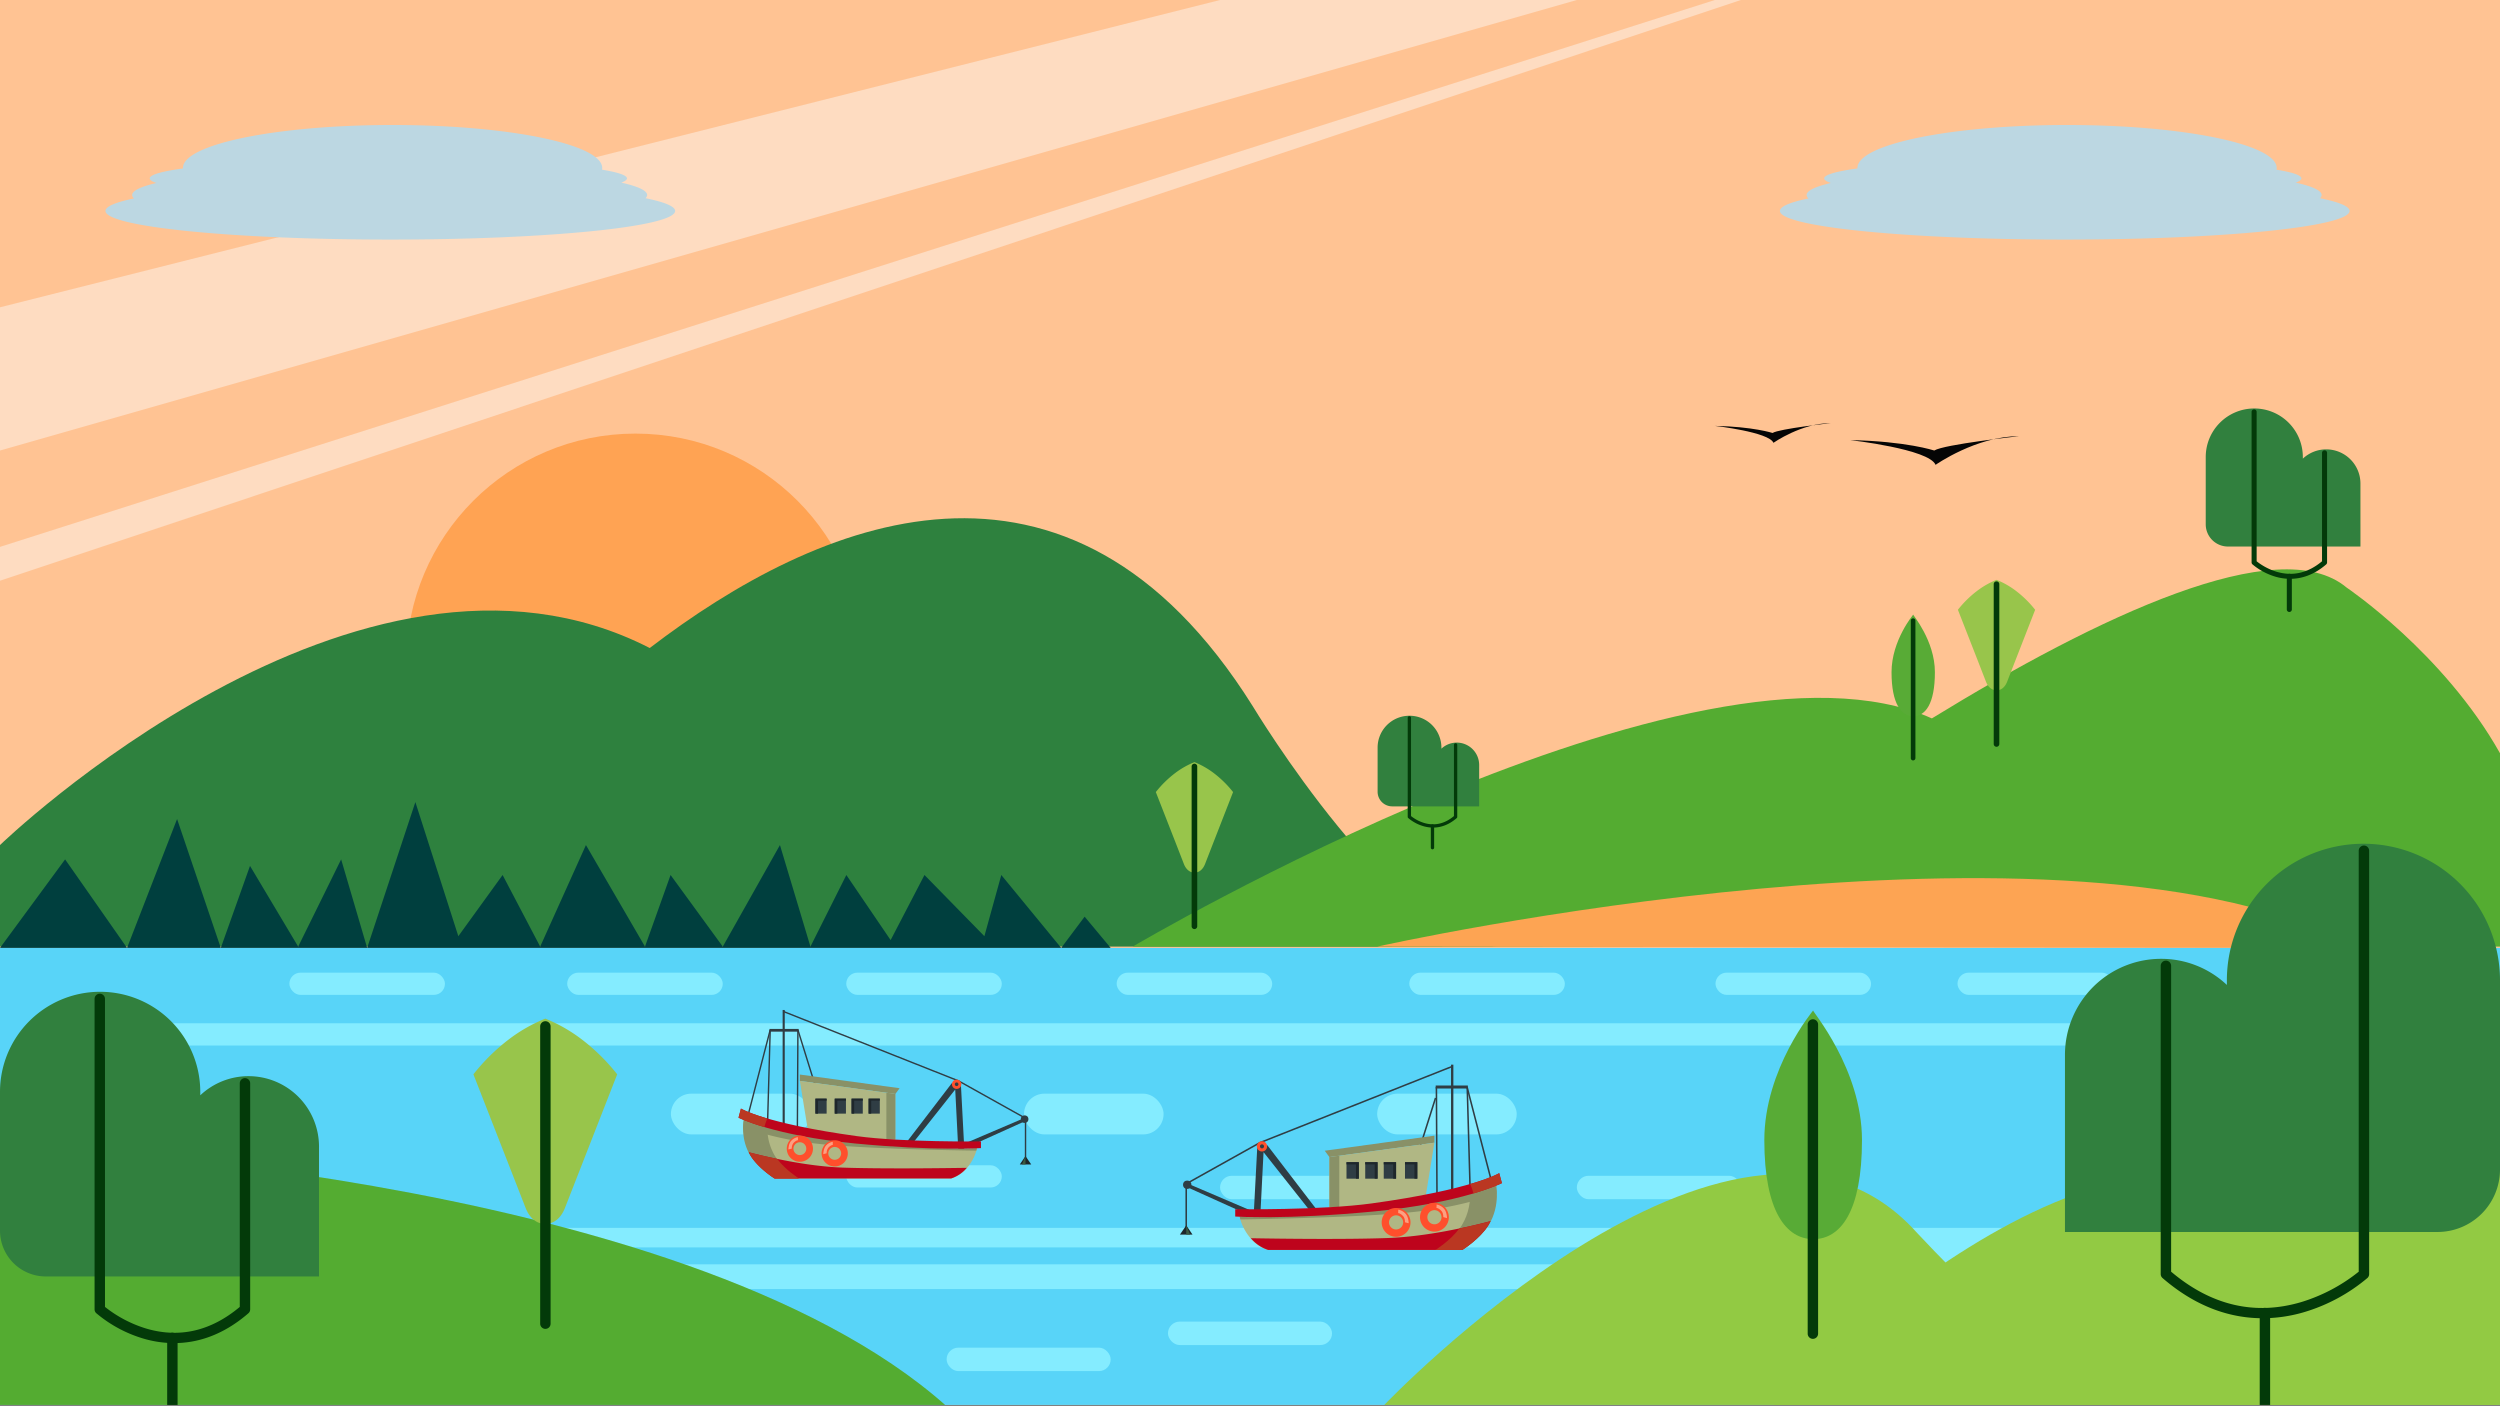 <svg id="Layer_1" data-name="Layer 1" xmlns="http://www.w3.org/2000/svg" xmlns:xlink="http://www.w3.org/1999/xlink" viewBox="0 0 1920 1080"><rect x="0" y="0" width="1920" height="1080" fill="#808080" stroke="none"/><defs><style>.cls-1{fill:none;}.cls-2{fill:#ffc393;}.cls-3{clip-path:url(#clip-path);}.cls-4{fill:#ffa353;}.cls-5{fill:#2e813e;}.cls-6{fill:#003f3e;}.cls-7{fill:#54ac31;}.cls-8{fill:#fda453;}.cls-9{fill:#58d4f8;}.cls-10{fill:#84ecff;}.cls-11{fill:#31803e;}.cls-12{fill:#033a09;}.cls-13{fill:#98c54b;}.cls-14{fill:#92ca43;}.cls-15{fill:#58ab36;}.cls-16{fill:#fedcc1;}.cls-17{fill:#bcd7e2;}.cls-18{fill:#050505;}.cls-19{fill:#2f3d44;}.cls-20{fill:#899167;}.cls-21{fill:#b0b784;}.cls-22{fill:#1e272b;}.cls-23{fill:#3b5b43;}.cls-24{fill:#be041c;}.cls-25{fill:#ba3722;}.cls-26{fill:#ff4f2c;}.cls-27{opacity:0.5;}.cls-28{fill:#f7f4da;}</style><clipPath id="clip-path"><rect class="cls-1" width="1920" height="1079"/></clipPath></defs><title>Scenery01</title><rect class="cls-2" width="1920" height="1079"/><g class="cls-3"><circle class="cls-4" cx="488" cy="509" r="176"/><path class="cls-5" d="M962,542.18c-141.62-225.84-334.73-142.67-463-44.5C275.21,382.77,0,649,0,649v78H1153C1073,727,962,542.18,962,542.18Z"/><polygon class="cls-6" points="0 728 50 660 97.57 728 136 629 169.57 728 192 665 229 727 262 660 281.98 728 319 616 352 719 386 672 414.86 727 450 649 495.35 727 515 672 555.09 727 599 649 622.41 727 650 672 684 722 710 672 756 719 769 672 815 728 833 704 853 728 0 728"/><path class="cls-7" d="M1802.14,451.2c-52.14-43.64-190.86,22.25-318.46,100.53C1302.93,470.87,869.9,727,869.9,727H1920V578.49C1876.78,501.49,1802.14,451.2,1802.14,451.2Z"/><path class="cls-8" d="M1057.67,727S1590,608,1811.5,728Z"/><rect class="cls-9" y="728" width="1920" height="352"/><rect class="cls-10" x="1211" y="903" width="126" height="18" rx="9"/><rect class="cls-10" x="1503.36" y="747" width="119.48" height="17.07" rx="8.53"/><rect class="cls-10" x="49.66" y="785.88" width="1820.69" height="17.07" rx="8.53"/><rect class="cls-10" y="943" width="1920" height="47" rx="9"/><rect class="cls-9" x="229" y="958" width="1208" height="13"/><rect class="cls-10" x="515.26" y="839.93" width="107.16" height="31.29" rx="15.65"/><rect class="cls-10" x="786.47" y="839.93" width="107.16" height="31.29" rx="15.65"/><rect class="cls-10" x="1057.67" y="839.93" width="107.16" height="31.29" rx="15.65"/><rect class="cls-10" x="222.24" y="747" width="119.48" height="17.07" rx="8.53"/><rect class="cls-10" x="435.6" y="747" width="119.48" height="17.07" rx="8.53"/><rect class="cls-10" x="649.91" y="747" width="119.48" height="17.07" rx="8.53"/><rect class="cls-10" x="649.91" y="894.93" width="119.48" height="17.07" rx="8.53"/><rect class="cls-10" x="937" y="903" width="126" height="18" rx="9"/><rect class="cls-10" x="727" y="1035" width="126" height="18" rx="9"/><rect class="cls-10" x="897" y="1015" width="126" height="18" rx="9"/><rect class="cls-10" x="857.59" y="747" width="119.48" height="17.07" rx="8.53"/><rect class="cls-10" x="1082.33" y="747" width="119.48" height="17.07" rx="8.53"/><rect class="cls-10" x="1317.5" y="747" width="119.48" height="17.07" rx="8.53"/><path class="cls-7" d="M0,879s522,18,727,201H0Z"/><path class="cls-11" d="M190.89,826.49h0a53.92,53.92,0,0,0-37.08,14.71v-2.61a76.9,76.9,0,0,0-76.9-76.9h0A76.9,76.9,0,0,0,0,838.59V945.12a35.2,35.2,0,0,0,35.2,35.2H245V880.6A54.12,54.12,0,0,0,190.89,826.49Z"/><path class="cls-12" d="M133.73,1031.5a83.71,83.71,0,0,1-23.91-3.56,100.47,100.47,0,0,1-35.88-19.41,4,4,0,0,1-1.31-3V767.16a4,4,0,0,1,8,0v236.55a95.78,95.78,0,0,0,31.76,16.65c25.49,7.5,49.62,1.9,71.75-16.64V832a4,4,0,0,1,8,0v173.59a4,4,0,0,1-1.38,3C170.56,1026.08,150.65,1031.5,133.73,1031.5Z"/><path class="cls-12" d="M132.39,1084a4,4,0,0,1-4-4v-52.48a4,4,0,0,1,8,0V1080A4,4,0,0,1,132.39,1084Z"/><path class="cls-11" d="M1786.58,345.12h0a26.18,26.18,0,0,0-18,7.13V351a37.28,37.28,0,0,0-37.29-37.29h0A37.29,37.29,0,0,0,1694,351v51.67a17.07,17.07,0,0,0,17.07,17.07h101.75V371.36A26.24,26.24,0,0,0,1786.58,345.12Z"/><path class="cls-12" d="M1758.86,444.54a40.38,40.38,0,0,1-11.6-1.73,48.85,48.85,0,0,1-17.4-9.41,1.93,1.93,0,0,1-.64-1.44V316.34a1.94,1.94,0,1,1,3.88,0V431.06a46.27,46.27,0,0,0,15.4,8.07c12.37,3.64,24.07.93,34.81-8.06V347.78a1.94,1.94,0,0,1,3.88,0V432a2,2,0,0,1-.68,1.47C1776.72,441.91,1767.06,444.54,1758.86,444.54Z"/><path class="cls-12" d="M1758.2,470a1.94,1.94,0,0,1-1.94-1.94V442.61a1.94,1.94,0,0,1,3.88,0v25.45A1.94,1.94,0,0,1,1758.2,470Z"/><path class="cls-11" d="M1118.77,570.32h0A17.16,17.16,0,0,0,1107,575v-.83a24.48,24.48,0,0,0-24.49-24.48h0A24.48,24.48,0,0,0,1058,574.17v33.92a11.21,11.21,0,0,0,11.21,11.2H1136V587.55A17.22,17.22,0,0,0,1118.77,570.32Z"/><path class="cls-12" d="M1100.58,635.59a26.78,26.78,0,0,1-7.62-1.14,31.86,31.86,0,0,1-11.42-6.18,1.25,1.25,0,0,1-.42-.94v-75.9a1.28,1.28,0,1,1,2.55,0v75.31a30.41,30.41,0,0,0,10.11,5.3c8.12,2.39,15.8.6,22.85-5.3V572.06a1.27,1.27,0,0,1,2.54,0v55.27a1.26,1.26,0,0,1-.44,1C1112.3,633.86,1106,635.59,1100.58,635.59Z"/><path class="cls-12" d="M1100.15,652.3a1.27,1.27,0,0,1-1.28-1.27V634.32a1.28,1.28,0,0,1,2.55,0V651A1.27,1.27,0,0,1,1100.15,652.3Z"/><path class="cls-13" d="M446.1,797.73a119.69,119.69,0,0,0-27.24-15.39v-.06l-.08,0-.07,0v.06a119.94,119.94,0,0,0-27.25,15.39,152.29,152.29,0,0,0-27.89,27.35l27.07,69.25,13.06,33.43c3.28,8.37,9.23,12.41,15.08,12.1,5.86.31,11.81-3.73,15.08-12.1l13.07-33.43L474,825.08A152.38,152.38,0,0,0,446.1,797.73Z"/><path class="cls-12" d="M418.86,1020.58a4,4,0,0,1-4-4V788.29a4,4,0,0,1,8,0v228.29A4,4,0,0,1,418.86,1020.58Z"/><path class="cls-13" d="M1548,453.6a64.61,64.61,0,0,0-14.67-8.29v0l0,0,0,0v0a64.58,64.58,0,0,0-14.66,8.29,81.85,81.85,0,0,0-15,14.71l14.57,37.27,7,18c1.76,4.51,5,6.69,8.11,6.52,3.16.17,6.36-2,8.12-6.52l7-18L1563,468.31A82.17,82.17,0,0,0,1548,453.6Z"/><path class="cls-12" d="M1533.32,573.53a2.16,2.16,0,0,1-2.15-2.15V448.51a2.16,2.16,0,0,1,4.31,0V571.38A2.16,2.16,0,0,1,1533.32,573.53Z"/><path class="cls-13" d="M932,593.6a64.61,64.61,0,0,0-14.67-8.29v0l0,0,0,0v0a64.58,64.58,0,0,0-14.66,8.29,81.85,81.85,0,0,0-15,14.71l14.57,37.27,7,18c1.76,4.51,5,6.69,8.11,6.52,3.16.17,6.36-2,8.12-6.52l7-18L947,608.31A82.17,82.17,0,0,0,932,593.6Z"/><path class="cls-12" d="M917.32,713.53a2.16,2.16,0,0,1-2.15-2.15V588.51a2.16,2.16,0,0,1,4.31,0V711.38A2.16,2.16,0,0,1,917.32,713.53Z"/><path class="cls-14" d="M1063,1079.12S1330,799,1468.3,942.56c0,0,105,113.8,153.19,136.56Z"/><path class="cls-14" d="M1361.51,1080s267-280.12,405.3-136.56c0,0,105,113.8,153.19,136.56Z"/><polygon class="cls-14" points="1920 755 1621 979 1621.49 1079.13 1920 1079.13 1920 755"/><path class="cls-11" d="M1659.68,736.38h0a73.48,73.48,0,0,1,50.56,20.06v-3.56A104.88,104.88,0,0,1,1815.12,648h0A104.88,104.88,0,0,1,1920,752.88V898.16a48,48,0,0,1-48,48H1585.89v-136A73.79,73.79,0,0,1,1659.68,736.38Z"/><path class="cls-12" d="M1737.65,1012.4c-22.78,0-49.6-7.31-76.84-30.88a4,4,0,0,1-1.39-3V741.77a4,4,0,0,1,8,0V976.65c30.75,26,64.33,33.86,99.83,23.38a131.68,131.68,0,0,0,44.25-23.38V653.37a4,4,0,1,1,8,0V978.49a4,4,0,0,1-1.31,3,135.25,135.25,0,0,1-48.37,26.16A112.94,112.94,0,0,1,1737.65,1012.4Z"/><path class="cls-12" d="M1739.46,1084a4,4,0,0,1-4-4v-71.56a4,4,0,0,1,8,0V1080A4,4,0,0,1,1739.46,1084Z"/><path class="cls-15" d="M1430,875.67c0,55-16.59,76-37.3,76s-37.7-21-37.7-76S1392.7,776,1392.5,776C1391.1,776,1430,820.62,1430,875.67Z"/><path class="cls-12" d="M1392.3,1028.24a4,4,0,0,1-4-4V786.81a4,4,0,1,1,8,0v237.43A4,4,0,0,1,1392.3,1028.24Z"/><path class="cls-15" d="M1486,516.25c0,24.44-7.37,33.75-16.56,33.75s-16.74-9.31-16.74-33.75S1469.44,472,1469.35,472C1468.73,472,1486,491.81,1486,516.25Z"/><path class="cls-12" d="M1469.26,584a1.77,1.77,0,0,1-1.77-1.77V476.8a1.78,1.78,0,1,1,3.55,0V582.22A1.78,1.78,0,0,1,1469.26,584Z"/><polygon class="cls-16" points="0 236 937 0 1211 0 0 346 0 236"/><polygon class="cls-16" points="0 420 1317 0 1337 0 0 446 0 420"/><path class="cls-17" d="M1781.74,152.22a3.53,3.53,0,0,0,1.26-2.47c0-3.41-7.12-6.63-19.81-9.5,2.82-1.05,4.31-2.13,4.31-3.25,0-2.4-6.89-4.67-19.14-6.68a7.4,7.4,0,0,0,.14-1.32c0-18.23-72.08-33-161-33s-161,14.77-161,33c0,.12,0,.24,0,.36-16.21,2.24-25.52,4.85-25.52,7.64,0,1.22,1.77,2.4,5.1,3.53-11.93,2.8-18.6,5.92-18.6,9.22a3.69,3.69,0,0,0,1.44,2.64c-14,2.9-21.94,6.16-21.94,9.61,0,12.15,97.94,22,218.75,22s218.75-9.85,218.75-22C1804.5,158.49,1796.31,155.16,1781.74,152.22Z"/><path class="cls-17" d="M495.74,152.22a3.53,3.53,0,0,0,1.26-2.47c0-3.41-7.12-6.63-19.81-9.5,2.82-1.05,4.31-2.13,4.31-3.25,0-2.4-6.89-4.67-19.14-6.68a7.4,7.4,0,0,0,.14-1.32c0-18.23-72.08-33-161-33s-161,14.77-161,33c0,.12,0,.24,0,.36C124.31,131.6,115,134.21,115,137c0,1.22,1.77,2.4,5.1,3.53-11.93,2.8-18.6,5.92-18.6,9.22a3.69,3.69,0,0,0,1.44,2.64C88.89,155.29,81,158.55,81,162c0,12.15,97.94,22,218.75,22s218.75-9.85,218.75-22C518.5,158.49,510.31,155.16,495.74,152.22Z"/><path class="cls-18" d="M1421,338s60.62,6.88,65.51,19c0,0,31.29-22,64-22,0,0-57.69,6.33-65,11C1485.53,346,1464,338.85,1421,338Z"/><path class="cls-18" d="M1317,327.08s41.65,4.72,45,13c0,0,21.5-15.12,44-15.12,0,0-39.63,4.35-44.67,7.56C1361.33,332.56,1346.55,327.65,1317,327.08Z"/><rect class="cls-19" x="1043.64" y="878.1" width="91.9" height="1.2" transform="matrix(0.3, -0.95, 0.95, 0.3, -72.93, 1658.36)"/><polygon class="cls-20" points="1101.63 877.59 1101.63 872.19 1017.39 883.75 1020.98 888.63 1101.63 877.59 1101.63 877.59"/><polygon class="cls-21" points="1092.39 934.31 1101.63 877.59 1020.98 888.63 1020.98 940 1092.39 934.31"/><rect class="cls-19" x="1079.03" y="892.55" width="9.48" height="12.67"/><polygon class="cls-22" points="1086.28 894.27 1079.03 894.27 1079.03 892.55 1088.51 892.55 1088.51 905.23 1086.28 905.23 1086.28 894.27"/><rect class="cls-19" x="1062.71" y="892.55" width="9.48" height="12.67"/><polygon class="cls-22" points="1069.97 894.27 1062.71 894.27 1062.71 892.55 1072.19 892.55 1072.19 905.23 1069.97 905.23 1069.97 894.27"/><rect class="cls-19" x="1048.49" y="892.55" width="9.48" height="12.67"/><polygon class="cls-22" points="1055.75 894.27 1048.49 894.27 1048.49 892.55 1057.97 892.55 1057.97 905.23 1055.75 905.23 1055.75 894.27"/><rect class="cls-19" x="1034.11" y="892.55" width="9.48" height="12.67"/><polygon class="cls-22" points="1041.37 894.27 1034.11 894.27 1034.11 892.55 1043.59 892.55 1043.59 905.23 1041.37 905.23 1041.37 894.27"/><polygon class="cls-20" points="1028.56 887.59 1028.56 927.15 1020.98 927.15 1020.98 888.63 1028.56 887.59"/><rect class="cls-19" x="1102.86" y="834.82" width="1.2" height="85" transform="translate(-4.8 6.08) rotate(-0.31)"/><rect class="cls-19" x="1127.29" y="834.8" width="1.2" height="80.71" transform="translate(-24.22 32.14) rotate(-1.62)"/><rect class="cls-19" x="1135.87" y="833.58" width="1.2" height="77.55" transform="translate(-182.54 313.09) rotate(-14.53)"/><polygon class="cls-19" points="910.42 944.62 911.62 944.62 911.62 909.52 967.82 878.13 1115.51 819.58 1115.07 818.47 967.3 877.04 967.27 877.06 910.42 908.81 910.42 944.62"/><polygon class="cls-19" points="962.54 930.5 911.31 908.62 910.03 910.98 954.43 931.01 962.54 930.5 962.54 930.5"/><rect class="cls-19" x="1102.6" y="833.67" width="24.72" height="2.31"/><rect class="cls-19" x="1114.39" y="817.66" width="1.8" height="121.1"/><circle class="cls-19" cx="911.78" cy="909.89" r="3.21"/><polygon class="cls-19" points="1018.01 937.86 973.31 879.54 965.61 880.41 962.54 938.79 967.66 938.79 970.4 884.85 1012.36 937.86 1018.01 937.86"/><polygon class="cls-22" points="911.06 941.07 915.85 948.18 906.18 948.18 911.06 941.07 911.06 941.07"/><polygon class="cls-23" points="911.01 941.13 914.05 948.18 911.01 948.18 911.06 941.58 911.01 941.13"/><path class="cls-21" d="M1148.35,908.62s4,17-5.58,32.37c-6.52,10.52-20.07,19-20.07,19h-149a29.55,29.55,0,0,1-14.3-10.28c-6.39-8.22-7.31-15.41-7.31-15.41s20,2.89,94.06-5.14C1129.71,920.12,1148.35,908.62,1148.35,908.62Z"/><path class="cls-20" d="M1046.12,929.17c83.59-9,102.23-20.55,102.23-20.55a41,41,0,0,1,.81,8.23c-11.38,4.08-31.45,10.06-58.57,13.39-35.68,4.38-111,5.88-138,6.29a19.19,19.19,0,0,1-.49-2.22S972,937.2,1046.12,929.17Z"/><path class="cls-20" d="M952.57,934.72c-.05-.27-.07-.41-.07-.41s1.13.17,3.87.31C955,934.66,953.77,934.7,952.57,934.72Z"/><path class="cls-20" d="M1122.67,941c5.75-9.29,6.59-19.13,6.36-25.49,15.11-4,19.77-6.88,19.77-6.88s4,17-5.59,32.37c-6.51,10.52-20.06,19-20.06,19H1102.6S1116.15,951.51,1122.67,941Z"/><path class="cls-24" d="M1151.4,900.94l2.06,7.68s-30.14,15.27-98.29,21.78-106.52,3.91-106.52,3.91v-5.62s66.32.84,104.8-4.46C1131.17,913.54,1151.4,900.94,1151.4,900.94Z"/><path class="cls-25" d="M1129.11,909.36c16.68-4.88,22.29-8.37,22.29-8.37l2.06,7.68s-7,3.53-21.83,7.93A52.49,52.49,0,0,0,1129.11,909.36Z"/><path class="cls-24" d="M1065.92,950.79c29.48-1.06,61.63-8.45,78.85-13-.53,1-1.11,2.11-1.76,3.16-6.52,10.52-20.07,19-20.07,19h-149a29.18,29.18,0,0,1-13.26-9C983.26,951.36,1033.51,952,1065.92,950.79Z"/><path class="cls-25" d="M1143,941c-6.51,10.53-20.06,19-20.06,19h-20.55s11.42-7.15,18.33-16.46c9.4-2,17.69-4,24-5.64C1144.25,938.9,1143.68,939.93,1143,941Z"/><path class="cls-26" d="M965.27,880.41a3.94,3.94,0,1,0,3.93-3.93A3.93,3.93,0,0,0,965.27,880.41Z"/><path class="cls-19" d="M967.66,880.41a1.55,1.55,0,1,0,1.54-1.54A1.54,1.54,0,0,0,967.66,880.41Z"/><path class="cls-26" d="M1090.57,934.82a11.07,11.07,0,1,1,11.06,11.07A11.08,11.08,0,0,1,1090.57,934.82Zm5.64,0a5.43,5.43,0,1,0,5.42-5.42A5.42,5.42,0,0,0,1096.21,934.82Z"/><g class="cls-27"><path class="cls-28" d="M1108.44,934.74s.22-3-1.51-4.82c-2.22-2.31-3.69-2.19-3.69-2.19l.07-2.63a9.72,9.72,0,0,1,5.73,3.24c2.22,2.47,2.26,7.16,2.26,7.16Z"/></g><path class="cls-26" d="M1061.13,938.79a11.07,11.07,0,1,1,11.07,11.07A11.08,11.08,0,0,1,1061.13,938.79Zm5.64,0a5.43,5.43,0,1,0,5.43-5.42A5.43,5.43,0,0,0,1066.77,938.79Z"/><g class="cls-27"><path class="cls-28" d="M1079,938.71s.23-3-1.51-4.82c-2.22-2.32-3.69-2.19-3.69-2.19l.07-2.64a9.72,9.72,0,0,1,5.73,3.24c2.22,2.47,2.26,7.16,2.26,7.16Z"/></g><rect class="cls-19" x="624.7" y="789.38" width="1.09" height="83.55" transform="translate(-218.53 223.05) rotate(-17.27)"/><polygon class="cls-20" points="614.29 830.14 614.29 825.24 690.89 835.75 687.62 840.18 614.29 830.14 614.29 830.14"/><polygon class="cls-21" points="622.7 881.72 614.29 830.14 687.62 840.18 687.62 886.89 622.7 881.72"/><rect class="cls-19" x="626.23" y="843.75" width="8.62" height="11.52"/><polygon class="cls-22" points="628.25 845.31 634.85 845.31 634.85 843.75 626.23 843.75 626.23 855.27 628.25 855.27 628.25 845.31"/><rect class="cls-19" x="641.06" y="843.75" width="8.62" height="11.52"/><polygon class="cls-22" points="643.08 845.31 649.68 845.31 649.68 843.75 641.06 843.75 641.06 855.27 643.08 855.27 643.08 845.31"/><rect class="cls-19" x="653.99" y="843.75" width="8.62" height="11.52"/><polygon class="cls-22" points="656.01 845.31 662.61 845.31 662.61 843.75 653.99 843.75 653.99 855.27 656.01 855.27 656.01 845.31"/><rect class="cls-19" x="667.07" y="843.75" width="8.62" height="11.52"/><polygon class="cls-22" points="669.09 845.31 675.69 845.31 675.69 843.75 667.07 843.75 667.07 855.27 669.09 855.27 669.09 845.31"/><polygon class="cls-20" points="680.73 839.24 680.73 875.21 687.62 875.21 687.62 840.18 680.73 839.24"/><rect class="cls-19" x="574" y="829.36" width="77.28" height="1.09" transform="translate(-220.62 1437.97) rotate(-89.69)"/><rect class="cls-19" x="553.73" y="827.39" width="73.38" height="1.09" transform="translate(-253.83 1394.79) rotate(-88.38)"/><rect class="cls-19" x="547.37" y="824.84" width="70.51" height="1.09" transform="translate(-362.56 1182.25) rotate(-75.47)"/><polygon class="cls-19" points="788.15 891.09 787.06 891.09 787.06 859.17 735.96 830.64 601.68 777.41 602.08 776.39 736.43 829.65 736.46 829.67 788.15 858.53 788.15 891.09"/><polygon class="cls-19" points="740.76 878.25 787.33 858.36 788.5 860.5 748.13 878.72 740.76 878.25 740.76 878.25"/><rect class="cls-19" x="590.94" y="790.21" width="22.47" height="2.1"/><rect class="cls-19" x="601.06" y="775.66" width="1.63" height="110.1"/><circle class="cls-19" cx="786.91" cy="859.51" r="2.91"/><polygon class="cls-19" points="690.33 884.95 730.96 831.92 737.97 832.71 740.76 885.79 736.1 885.79 733.61 836.75 695.46 884.95 690.33 884.95"/><polygon class="cls-22" points="787.56 887.86 783.2 894.32 792 894.32 787.56 887.86 787.56 887.86"/><polygon class="cls-23" points="787.6 887.92 784.84 894.32 787.6 894.32 787.56 888.33 787.6 887.92"/><path class="cls-21" d="M571.82,858.36s-3.6,15.42,5.08,29.43c5.92,9.57,18.24,17.28,18.24,17.28H730.65a26.86,26.86,0,0,0,13-9.34c5.81-7.47,6.64-14,6.64-14s-18.14,2.63-85.52-4.67C588.77,868.81,571.82,858.36,571.82,858.36Z"/><path class="cls-20" d="M664.77,877.05c-76-8.24-92.95-18.69-92.95-18.69a37.35,37.35,0,0,0-.74,7.48A249.13,249.13,0,0,0,624.33,878c32.45,4,101,5.35,125.52,5.72a15.47,15.47,0,0,0,.44-2S732.15,884.35,664.77,877.05Z"/><path class="cls-20" d="M749.83,882.09l.06-.37s-1,.15-3.52.28Z"/><path class="cls-20" d="M595.17,887.79a41.21,41.21,0,0,1-5.78-23.17c-13.74-3.65-18-6.26-18-6.26s-3.6,15.42,5.08,29.43c5.92,9.57,18.24,17.28,18.24,17.28h18.68S601.1,897.36,595.17,887.79Z"/><path class="cls-24" d="M569.05,851.38l-1.87,7s27.4,13.88,89.36,19.8,96.84,3.56,96.84,3.56V876.6s-60.29.77-95.28-4.05C587.44,862.84,569.05,851.38,569.05,851.38Z"/><path class="cls-25" d="M589.31,859c-15.16-4.43-20.26-7.61-20.26-7.61l-1.87,7s6.35,3.22,19.84,7.21A49.19,49.19,0,0,1,589.31,859Z"/><path class="cls-24" d="M646.77,896.7c-26.81-1-56-7.68-71.7-11.79.48,1,1,1.93,1.61,2.88,5.92,9.57,18.24,17.28,18.24,17.28H730.43a26.46,26.46,0,0,0,12.05-8.18C721.92,897.21,676.24,897.76,646.77,896.7Z"/><path class="cls-25" d="M576.64,887.76c5.93,9.56,18.25,17.28,18.25,17.28h18.68s-10.38-6.5-16.67-15c-8.55-1.78-16.08-3.62-21.83-5.12C575.55,885.89,576.07,886.82,576.64,887.76Z"/><path class="cls-26" d="M738.27,832.71a3.58,3.58,0,1,1-3.57-3.57A3.57,3.57,0,0,1,738.27,832.71Z"/><path class="cls-19" d="M736.1,832.71a1.4,1.4,0,1,1-1.4-1.4A1.4,1.4,0,0,1,736.1,832.71Z"/><path class="cls-26" d="M614.29,892.24a10.06,10.06,0,1,1,10.07-10.06A10.07,10.07,0,0,1,614.29,892.24Zm0-15a4.93,4.93,0,1,0,4.93,4.93A4.94,4.94,0,0,0,614.29,877.25Z"/><g class="cls-27"><path class="cls-28" d="M608.11,882.11a6.4,6.4,0,0,1,1.37-4.39c2-2.1,3.36-2,3.36-2l-.07-2.4a8.82,8.82,0,0,0-5.21,2.94c-2,2.25-2.06,6.51-2.06,6.51Z"/></g><path class="cls-26" d="M641.06,895.85a10.07,10.07,0,1,1,10.06-10.06A10.07,10.07,0,0,1,641.06,895.85Zm0-15a4.93,4.93,0,1,0,4.93,4.93A4.93,4.93,0,0,0,641.06,880.86Z"/><g class="cls-27"><path class="cls-28" d="M634.87,885.72a6.45,6.45,0,0,1,1.37-4.39c2-2.1,3.36-2,3.36-2l-.07-2.4a8.84,8.84,0,0,0-5.2,2.95c-2,2.25-2.06,6.51-2.06,6.51Z"/></g></g></svg>